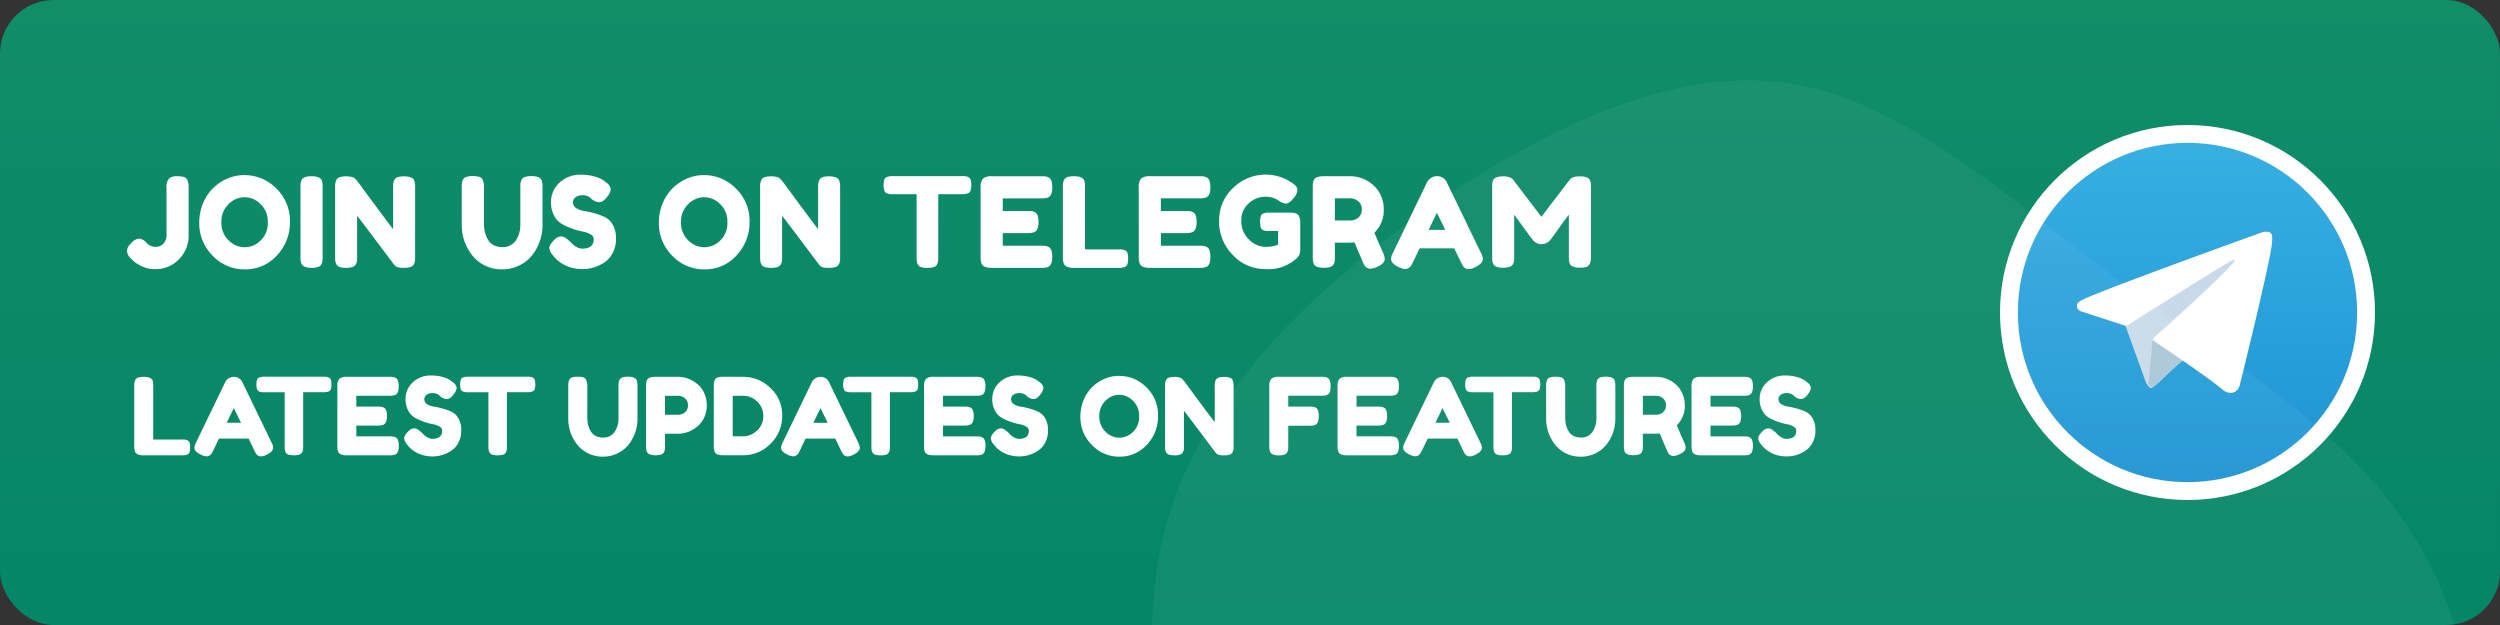 <svg xmlns="http://www.w3.org/2000/svg" xmlns:xlink="http://www.w3.org/1999/xlink" width="280" height="70" viewBox="0 0 280 70">
  <rect x="0" y="0" width="280" height="70" fill="#333333" stroke="none"/>
  <defs>
    <linearGradient id="linear-gradient" x1="0.5" x2="0.5" y2="1" gradientUnits="objectBoundingBox">
      <stop offset="0" stop-color="#118d68"/>
      <stop offset="1" stop-color="#048667"/>
    </linearGradient>
    <linearGradient id="linear-gradient-3" x1="0.5" y1="1" x2="0.5" gradientUnits="objectBoundingBox">
      <stop offset="0" stop-color="#1d93d2"/>
      <stop offset="1" stop-color="#38b0e3"/>
    </linearGradient>
    <clipPath id="clip-path">
      <rect id="Rectangle_9823" data-name="Rectangle 9823" width="280" height="70" rx="6" fill="url(#linear-gradient)"/>
    </clipPath>
  </defs>
  <g id="telegram_banner" transform="translate(-10 -235)">
    <rect id="Rectangle_9822" data-name="Rectangle 9822" width="280" height="70" rx="6" transform="translate(10 235)" fill="url(#linear-gradient)"/>
    <path id="Path_21386" data-name="Path 21386" d="M5.8-10.262a2.614,2.614,0,0,1,.8.091.639.639,0,0,1,.371.3A2.037,2.037,0,0,1,7.126-9v5.418a3.672,3.672,0,0,1-1.064,2.6A3.571,3.571,0,0,1,3.346.14,3.255,3.255,0,0,1,1.708-.266a3.492,3.492,0,0,1-.9-.63L.7-1.008A1.44,1.44,0,0,1,.21-1.9,1.392,1.392,0,0,1,.7-2.772a1.337,1.337,0,0,1,.868-.5,1.279,1.279,0,0,1,.84.462,1.4,1.4,0,0,0,1,.462A1.18,1.18,0,0,0,4.3-2.716a1.335,1.335,0,0,0,.35-.966V-8.918A1.449,1.449,0,0,1,4.928-10,1.321,1.321,0,0,1,5.8-10.262Zm7.546-.126a4.967,4.967,0,0,1,3.6,1.5,5,5,0,0,1,1.526,3.717,5.342,5.342,0,0,1-1.456,3.78A4.708,4.708,0,0,1,13.426.168a4.849,4.849,0,0,1-3.619-1.54A5.091,5.091,0,0,1,8.316-5.04a5.637,5.637,0,0,1,.42-2.177,5.047,5.047,0,0,1,1.12-1.7A5.243,5.243,0,0,1,11.466-10,4.7,4.7,0,0,1,13.342-10.388ZM10.794-5.11A2.685,2.685,0,0,0,11.6-3.087a2.532,2.532,0,0,0,1.8.777,2.542,2.542,0,0,0,1.792-.756,2.664,2.664,0,0,0,.8-2.03,2.7,2.7,0,0,0-.805-2.044,2.543,2.543,0,0,0-1.8-.77,2.508,2.508,0,0,0-1.792.777A2.7,2.7,0,0,0,10.794-5.11Zm8.862-3.92a4.067,4.067,0,0,1,.021-.483,1.122,1.122,0,0,1,.133-.371q.2-.378,1.092-.378.98,0,1.162.518a2.784,2.784,0,0,1,.07.728v7.784a4.042,4.042,0,0,1-.021.49,1.129,1.129,0,0,1-.133.364Q21.784,0,20.888,0q-.98,0-1.148-.532a2.2,2.2,0,0,1-.084-.714Zm10.507-.805a.666.666,0,0,1,.4-.329,2.241,2.241,0,0,1,.665-.084,2.414,2.414,0,0,1,.644.07,1.021,1.021,0,0,1,.364.168.571.571,0,0,1,.175.294A2.2,2.2,0,0,1,32.494-9v7.77a4.041,4.041,0,0,1-.021.49,1.129,1.129,0,0,1-.133.364Q32.144,0,31.248,0a2.306,2.306,0,0,1-.756-.084.818.818,0,0,1-.35-.266Q26.992-4.55,26-5.838v4.606a4.042,4.042,0,0,1-.021.49,1.129,1.129,0,0,1-.133.364Q25.648,0,24.752,0q-.868,0-1.064-.378a1.117,1.117,0,0,1-.133-.378,4.259,4.259,0,0,1-.021-.49V-9.058a1.707,1.707,0,0,1,.133-.777.666.666,0,0,1,.4-.329,2.327,2.327,0,0,1,.686-.084,2.3,2.3,0,0,1,.665.077A.857.857,0,0,1,25.76-10a3.649,3.649,0,0,1,.322.364q2.954,4.018,3.948,5.306V-9.058A1.707,1.707,0,0,1,30.163-9.835Zm14.259-.049a.715.715,0,0,1,.406-.308,2.241,2.241,0,0,1,.665-.084,2.334,2.334,0,0,1,.637.07,1.106,1.106,0,0,1,.364.168.55.55,0,0,1,.182.294,2.341,2.341,0,0,1,.084.728v4.228a5.424,5.424,0,0,1-1.148,3.36A4.169,4.169,0,0,1,44.17-.273a4.305,4.305,0,0,1-1.953.441A4.207,4.207,0,0,1,40.271-.28,4.05,4.05,0,0,1,38.85-1.456a5.391,5.391,0,0,1-1.134-3.36V-9.03a4.232,4.232,0,0,1,.021-.5A1.122,1.122,0,0,1,37.87-9.9a.614.614,0,0,1,.378-.294,2.447,2.447,0,0,1,.714-.084,2.447,2.447,0,0,1,.714.084.562.562,0,0,1,.364.294,1.926,1.926,0,0,1,.168.882v4.2a3.343,3.343,0,0,0,.42,1.624,1.573,1.573,0,0,0,.63.63,1.983,1.983,0,0,0,.994.238,1.71,1.71,0,0,0,1.526-.756,3.081,3.081,0,0,0,.5-1.75V-9.114A1.539,1.539,0,0,1,44.422-9.884Zm3.472,8.442a1.342,1.342,0,0,1-.364-.8q0-.357.6-.945a1.063,1.063,0,0,1,.742-.336q.392,0,1.092.7a2.131,2.131,0,0,0,.56.455,1.332,1.332,0,0,0,.672.217q1.3,0,1.3-1.064a.628.628,0,0,0-.357-.539,2.617,2.617,0,0,0-.889-.315,7.652,7.652,0,0,1-1.148-.315A7.565,7.565,0,0,1,48.958-4.9a2.32,2.32,0,0,1-.889-.931,3.09,3.09,0,0,1-.357-1.533,2.943,2.943,0,0,1,.917-2.149,3.377,3.377,0,0,1,2.5-.917,5.113,5.113,0,0,1,1.533.217,2.94,2.94,0,0,1,.959.441l.35.266a1.093,1.093,0,0,1,.434.686,1.546,1.546,0,0,1-.336.77q-.476.7-.98.7a1.437,1.437,0,0,1-.728-.28,1.647,1.647,0,0,1-.161-.14,2.136,2.136,0,0,0-.217-.182,1.4,1.4,0,0,0-.749-.182,1.26,1.26,0,0,0-.756.217.7.7,0,0,0-.3.6.721.721,0,0,0,.357.623,2.205,2.205,0,0,0,.889.322,10.482,10.482,0,0,1,1.162.259,7.232,7.232,0,0,1,1.162.427,2.052,2.052,0,0,1,.889.875,3.041,3.041,0,0,1,.357,1.533,3.4,3.4,0,0,1-.364,1.6A2.77,2.77,0,0,1,53.676-.6,4.345,4.345,0,0,1,51.254.14a4.7,4.7,0,0,1-1.246-.161,3.376,3.376,0,0,1-.952-.4,3.4,3.4,0,0,1-1.036-.868ZM64.82-10.388a4.967,4.967,0,0,1,3.6,1.5,5,5,0,0,1,1.526,3.717,5.342,5.342,0,0,1-1.456,3.78A4.708,4.708,0,0,1,64.9.168a4.849,4.849,0,0,1-3.619-1.54A5.091,5.091,0,0,1,59.794-5.04a5.637,5.637,0,0,1,.42-2.177,5.047,5.047,0,0,1,1.12-1.7A5.243,5.243,0,0,1,62.944-10,4.7,4.7,0,0,1,64.82-10.388ZM62.272-5.11a2.685,2.685,0,0,0,.805,2.023,2.532,2.532,0,0,0,1.8.777,2.542,2.542,0,0,0,1.792-.756,2.664,2.664,0,0,0,.8-2.03,2.7,2.7,0,0,0-.805-2.044,2.543,2.543,0,0,0-1.8-.77,2.508,2.508,0,0,0-1.792.777A2.7,2.7,0,0,0,62.272-5.11ZM77.763-9.835a.666.666,0,0,1,.4-.329,2.241,2.241,0,0,1,.665-.084,2.414,2.414,0,0,1,.644.07,1.021,1.021,0,0,1,.364.168.571.571,0,0,1,.175.294A2.2,2.2,0,0,1,80.094-9v7.77a4.042,4.042,0,0,1-.021.49,1.129,1.129,0,0,1-.133.364Q79.744,0,78.848,0a2.306,2.306,0,0,1-.756-.084.818.818,0,0,1-.35-.266q-3.15-4.2-4.144-5.488v4.606a4.041,4.041,0,0,1-.021.49,1.129,1.129,0,0,1-.133.364Q73.248,0,72.352,0q-.868,0-1.064-.378a1.117,1.117,0,0,1-.133-.378,4.259,4.259,0,0,1-.021-.49V-9.058a1.707,1.707,0,0,1,.133-.777.666.666,0,0,1,.4-.329,2.327,2.327,0,0,1,.686-.084,2.3,2.3,0,0,1,.665.077A.857.857,0,0,1,73.36-10a3.649,3.649,0,0,1,.322.364q2.954,4.018,3.948,5.306V-9.058A1.707,1.707,0,0,1,77.763-9.835Zm8.225-.441h7.784a1.549,1.549,0,0,1,.658.1.531.531,0,0,1,.28.329,2.023,2.023,0,0,1,.07.588,1.95,1.95,0,0,1-.07.581.481.481,0,0,1-.238.3,1.631,1.631,0,0,1-.714.126H91.084V-1.2a3.88,3.88,0,0,1-.021.476,1.136,1.136,0,0,1-.126.357.593.593,0,0,1-.371.287,2.387,2.387,0,0,1-.7.084,2.314,2.314,0,0,1-.693-.084.591.591,0,0,1-.364-.287,1.13,1.13,0,0,1-.126-.364,4.067,4.067,0,0,1-.021-.483V-8.246H85.974a1.549,1.549,0,0,1-.658-.105.531.531,0,0,1-.28-.329,2.023,2.023,0,0,1-.07-.588,1.95,1.95,0,0,1,.07-.581.481.481,0,0,1,.238-.3A1.631,1.631,0,0,1,85.988-10.276Zm12.32,7.8h4.312a4.067,4.067,0,0,1,.483.021,1.122,1.122,0,0,1,.371.133q.378.2.378,1.092,0,.98-.518,1.148a2.341,2.341,0,0,1-.728.084H97.062q-.98,0-1.148-.532a2.2,2.2,0,0,1-.084-.714V-9.03A1.356,1.356,0,0,1,96.1-10a1.463,1.463,0,0,1,1.008-.259h5.516a4.067,4.067,0,0,1,.483.021,1.122,1.122,0,0,1,.371.133q.378.2.378,1.092,0,.98-.518,1.148a2.341,2.341,0,0,1-.728.084h-4.3V-6.37h2.772a4.067,4.067,0,0,1,.483.021,1.122,1.122,0,0,1,.371.133q.378.2.378,1.092,0,.98-.532,1.148a2.341,2.341,0,0,1-.728.084H98.308Zm9.212.406h3.808a1.593,1.593,0,0,1,.672.1.531.531,0,0,1,.28.329,2.054,2.054,0,0,1,.07.6,2.054,2.054,0,0,1-.07.595.483.483,0,0,1-.238.308,1.577,1.577,0,0,1-.728.14h-5.04q-.98,0-1.148-.532a2.2,2.2,0,0,1-.084-.714V-9.03a4.067,4.067,0,0,1,.021-.483,1.122,1.122,0,0,1,.133-.371q.2-.378,1.092-.378.98,0,1.162.518a2.784,2.784,0,0,1,.07.728Zm8.5-.406h4.312a4.067,4.067,0,0,1,.483.021,1.122,1.122,0,0,1,.371.133q.378.2.378,1.092,0,.98-.518,1.148a2.341,2.341,0,0,1-.728.084h-5.544q-.98,0-1.148-.532a2.2,2.2,0,0,1-.084-.714V-9.03a1.356,1.356,0,0,1,.266-.973,1.463,1.463,0,0,1,1.008-.259h5.516a4.067,4.067,0,0,1,.483.021,1.122,1.122,0,0,1,.371.133q.378.2.378,1.092,0,.98-.518,1.148a2.341,2.341,0,0,1-.728.084h-4.3V-6.37h2.772a4.067,4.067,0,0,1,.483.021,1.122,1.122,0,0,1,.371.133q.378.2.378,1.092,0,.98-.532,1.148a2.341,2.341,0,0,1-.728.084h-2.744ZM128.1-6.188h2.464q.756.028.924.392a1.731,1.731,0,0,1,.14.784v3.08a1.223,1.223,0,0,1-.392.854A4.691,4.691,0,0,1,127.708.14a4.908,4.908,0,0,1-3.626-1.575,5.239,5.239,0,0,1-1.54-3.8,4.919,4.919,0,0,1,1.568-3.717,5.187,5.187,0,0,1,3.7-1.491,5.147,5.147,0,0,1,3.122,1.092.784.784,0,0,1,.378.623,1.42,1.42,0,0,1-.322.791q-.546.742-.994.742a1.921,1.921,0,0,1-.854-.385,2.5,2.5,0,0,0-1.4-.385,2.733,2.733,0,0,0-1.89.749,2.521,2.521,0,0,0-.826,1.96,2.814,2.814,0,0,0,.84,2.058,2.616,2.616,0,0,0,1.9.847A3.631,3.631,0,0,0,129.15-2.6V-4.13h-1.106a1.241,1.241,0,0,1-.616-.112.524.524,0,0,1-.238-.329,2.45,2.45,0,0,1-.056-.588,2.27,2.27,0,0,1,.063-.595.461.461,0,0,1,.231-.308A1.513,1.513,0,0,1,128.1-6.188Zm12.782,4.452a2.221,2.221,0,0,1,.21.728q0,.532-.868.9a1.925,1.925,0,0,1-.721.2.72.72,0,0,1-.448-.133,1,1,0,0,1-.259-.273q-.14-.266-1.092-2.534l-.434.028h-1.764v1.582a4.069,4.069,0,0,1-.021.483,1.122,1.122,0,0,1-.133.371q-.2.378-1.092.378-.98,0-1.148-.518a2.341,2.341,0,0,1-.084-.728V-9.03a4.069,4.069,0,0,1,.021-.483,1.122,1.122,0,0,1,.133-.371q.2-.378,1.092-.378H137.3a3.882,3.882,0,0,1,2.394.9,3.285,3.285,0,0,1,.924,1.176,3.7,3.7,0,0,1,.364,1.652,3.478,3.478,0,0,1-1.05,2.6Q140.238-3.192,140.882-1.736Zm-5.376-3.57H137.3a1.341,1.341,0,0,0,.812-.308,1.086,1.086,0,0,0,.406-.924,1.106,1.106,0,0,0-.406-.931,1.356,1.356,0,0,0-.84-.315h-1.764Zm12.558-4.228,3.78,7.812a1.827,1.827,0,0,1,.238.714q0,.5-.812.91a1.836,1.836,0,0,1-.749.238.748.748,0,0,1-.448-.126.836.836,0,0,1-.252-.266q-.077-.14-.217-.42l-.728-1.512H145L144.27-.672q-.14.28-.217.406a1,1,0,0,1-.252.259.72.72,0,0,1-.448.133,1.836,1.836,0,0,1-.749-.238q-.812-.392-.812-.9a1.827,1.827,0,0,1,.238-.714l3.78-7.826a1.223,1.223,0,0,1,.469-.518,1.239,1.239,0,0,1,.665-.2A1.185,1.185,0,0,1,148.064-9.534Zm-1.134,3.36-.924,1.918h1.862Zm17.108-3.7a1.117,1.117,0,0,1,.133.378,4.261,4.261,0,0,1,.021.49v7.77q0,.966-.532,1.134a2.269,2.269,0,0,1-.672.084,2.366,2.366,0,0,1-.644-.07,1.106,1.106,0,0,1-.364-.168.631.631,0,0,1-.2-.28,2.784,2.784,0,0,1-.07-.728V-5.95q-.35.434-1.022,1.379t-.854,1.183l-.252.329a1.347,1.347,0,0,1-.343.252,1.138,1.138,0,0,1-.588.161,1.142,1.142,0,0,1-.574-.147,1.293,1.293,0,0,1-.371-.287l-.112-.154q-.28-.35-1.106-1.491t-.9-1.225v4.718a4.069,4.069,0,0,1-.021.483,1,1,0,0,1-.133.357q-.21.378-1.092.378-.854,0-1.064-.378a.994.994,0,0,1-.133-.364,4.429,4.429,0,0,1-.021-.5V-9.03a4.069,4.069,0,0,1,.021-.483,1.122,1.122,0,0,1,.133-.371q.21-.364,1.092-.364a2.067,2.067,0,0,1,.651.091.84.84,0,0,1,.357.189l.084.084,3.178,4.172q2.38-3.15,3.178-4.158.238-.378,1.127-.378T164.038-9.87Z" transform="translate(24 265)" fill="#fff"/>
    <path id="Path_21385" data-name="Path 21385" d="M30.156-1.776H33.42a1.365,1.365,0,0,1,.576.09.455.455,0,0,1,.24.282,1.76,1.76,0,0,1,.06.51,1.76,1.76,0,0,1-.06.51.414.414,0,0,1-.2.264,1.352,1.352,0,0,1-.624.12h-4.32q-.84,0-.984-.456a1.887,1.887,0,0,1-.072-.612V-7.74a3.486,3.486,0,0,1,.018-.414.961.961,0,0,1,.114-.318q.168-.324.936-.324.84,0,1,.444a2.387,2.387,0,0,1,.06.624Zm10-6.4,3.24,6.7a1.566,1.566,0,0,1,.2.612q0,.432-.7.78a1.574,1.574,0,0,1-.642.2.641.641,0,0,1-.384-.108.717.717,0,0,1-.216-.228q-.066-.12-.186-.36l-.624-1.3H37.524L36.9-.576q-.12.24-.186.348a.855.855,0,0,1-.216.222.617.617,0,0,1-.384.114,1.574,1.574,0,0,1-.642-.2q-.7-.336-.7-.768a1.566,1.566,0,0,1,.2-.612l3.24-6.708a1.048,1.048,0,0,1,.4-.444,1.062,1.062,0,0,1,.57-.168A1.016,1.016,0,0,1,40.152-8.172Zm-.972,2.88-.792,1.644h1.6Zm3.408-3.516H49.26a1.327,1.327,0,0,1,.564.09.455.455,0,0,1,.24.282,1.734,1.734,0,0,1,.06.5,1.672,1.672,0,0,1-.06.5.412.412,0,0,1-.2.258,1.4,1.4,0,0,1-.612.108H46.956v6.036a3.326,3.326,0,0,1-.018.408.974.974,0,0,1-.108.306.509.509,0,0,1-.318.246,2.046,2.046,0,0,1-.6.072,1.984,1.984,0,0,1-.594-.072.507.507,0,0,1-.312-.246A.968.968,0,0,1,44.9-.63a3.486,3.486,0,0,1-.018-.414V-7.068h-2.3a1.327,1.327,0,0,1-.564-.09.455.455,0,0,1-.24-.282,1.734,1.734,0,0,1-.06-.5,1.672,1.672,0,0,1,.06-.5.412.412,0,0,1,.2-.258A1.4,1.4,0,0,1,42.588-8.808Zm10.32,6.684h3.7a3.486,3.486,0,0,1,.414.018.961.961,0,0,1,.318.114q.324.168.324.936,0,.84-.444.984A2.006,2.006,0,0,1,56.592,0H51.84Q51,0,50.856-.456a1.887,1.887,0,0,1-.072-.612V-7.74a1.162,1.162,0,0,1,.228-.834,1.254,1.254,0,0,1,.864-.222H56.6a3.486,3.486,0,0,1,.414.018.961.961,0,0,1,.318.114q.324.168.324.936,0,.84-.444.984a2.006,2.006,0,0,1-.624.072H52.908V-5.46h2.376a3.486,3.486,0,0,1,.414.018.961.961,0,0,1,.318.114q.324.168.324.936,0,.84-.456.984a2.006,2.006,0,0,1-.624.072H52.908Zm5.664.888a1.15,1.15,0,0,1-.312-.69q0-.306.516-.81a.911.911,0,0,1,.636-.288q.336,0,.936.6a1.827,1.827,0,0,0,.48.39,1.141,1.141,0,0,0,.576.186q1.116,0,1.116-.912a.539.539,0,0,0-.306-.462,2.243,2.243,0,0,0-.762-.27,6.559,6.559,0,0,1-.984-.27,6.485,6.485,0,0,1-.984-.438,1.988,1.988,0,0,1-.762-.8,2.649,2.649,0,0,1-.306-1.314A2.522,2.522,0,0,1,59.2-8.154a2.894,2.894,0,0,1,2.142-.786,4.382,4.382,0,0,1,1.314.186,2.52,2.52,0,0,1,.822.378l.3.228a.937.937,0,0,1,.372.588,1.325,1.325,0,0,1-.288.66q-.408.6-.84.6a1.232,1.232,0,0,1-.624-.24,1.411,1.411,0,0,1-.138-.12,1.831,1.831,0,0,0-.186-.156,1.2,1.2,0,0,0-.642-.156,1.08,1.08,0,0,0-.648.186.6.6,0,0,0-.258.516.618.618,0,0,0,.306.534,1.89,1.89,0,0,0,.762.276,8.985,8.985,0,0,1,1,.222,6.2,6.2,0,0,1,1,.366,1.759,1.759,0,0,1,.762.75,2.607,2.607,0,0,1,.306,1.314,2.912,2.912,0,0,1-.312,1.374,2.374,2.374,0,0,1-.816.918A3.725,3.725,0,0,1,61.452.12a4.028,4.028,0,0,1-1.068-.138,2.893,2.893,0,0,1-.816-.342A2.917,2.917,0,0,1,58.68-1.1Zm6.84-7.572h6.672a1.327,1.327,0,0,1,.564.09.455.455,0,0,1,.24.282,1.735,1.735,0,0,1,.06.5,1.672,1.672,0,0,1-.06.5.412.412,0,0,1-.2.258,1.4,1.4,0,0,1-.612.108H69.78v6.036a3.325,3.325,0,0,1-.018.408.974.974,0,0,1-.108.306.509.509,0,0,1-.318.246,2.046,2.046,0,0,1-.6.072,1.984,1.984,0,0,1-.594-.072.507.507,0,0,1-.312-.246.969.969,0,0,1-.108-.312,3.486,3.486,0,0,1-.018-.414V-7.068H65.4a1.327,1.327,0,0,1-.564-.09.455.455,0,0,1-.24-.282,1.734,1.734,0,0,1-.06-.5,1.672,1.672,0,0,1,.06-.5.412.412,0,0,1,.2-.258A1.4,1.4,0,0,1,65.412-8.808Zm16.98.336a.613.613,0,0,1,.348-.264,1.921,1.921,0,0,1,.57-.072,2,2,0,0,1,.546.06.948.948,0,0,1,.312.144.471.471,0,0,1,.156.252,2.006,2.006,0,0,1,.072.624V-4.1a4.649,4.649,0,0,1-.984,2.88,3.573,3.573,0,0,1-1.236.99A3.69,3.69,0,0,1,80.5.144,3.606,3.606,0,0,1,78.834-.24a3.471,3.471,0,0,1-1.218-1.008,4.621,4.621,0,0,1-.972-2.88V-7.74a3.627,3.627,0,0,1,.018-.426.961.961,0,0,1,.114-.318.526.526,0,0,1,.324-.252,2.1,2.1,0,0,1,.612-.072,2.1,2.1,0,0,1,.612.072.481.481,0,0,1,.312.252,1.651,1.651,0,0,1,.144.756v3.6a2.866,2.866,0,0,0,.36,1.392,1.349,1.349,0,0,0,.54.54,1.7,1.7,0,0,0,.852.2A1.465,1.465,0,0,0,81.84-2.64a2.641,2.641,0,0,0,.432-1.5V-7.812A1.319,1.319,0,0,1,82.392-8.472ZM91.848-7.02A3.172,3.172,0,0,1,92.16-5.6a3.134,3.134,0,0,1-.312,1.41,2.768,2.768,0,0,1-.8,1,3.342,3.342,0,0,1-2.064.768h-1.5v1.356a3.487,3.487,0,0,1-.018.414.961.961,0,0,1-.114.318q-.168.324-.936.324-.84,0-.984-.444a2.006,2.006,0,0,1-.072-.624V-7.74a3.486,3.486,0,0,1,.018-.414.961.961,0,0,1,.114-.318q.168-.324.936-.324h2.568a3.328,3.328,0,0,1,2.052.768A2.757,2.757,0,0,1,91.848-7.02ZM88.992-4.548a1.163,1.163,0,0,0,.708-.264.931.931,0,0,0,.348-.792.948.948,0,0,0-.348-.8,1.162,1.162,0,0,0-.72-.27h-1.5v2.124Zm5.016-4.26,2.22.012a4.308,4.308,0,0,1,3.06,1.254,4.087,4.087,0,0,1,1.32,3.084,4.31,4.31,0,0,1-1.29,3.138A4.228,4.228,0,0,1,96.192-.012H94q-.732,0-.912-.3a1.594,1.594,0,0,1-.144-.768V-7.752a3.464,3.464,0,0,1,.018-.42.967.967,0,0,1,.114-.312Q93.24-8.808,94.008-8.808Zm2.22,6.672a2.244,2.244,0,0,0,1.56-.642,2.1,2.1,0,0,0,.7-1.614,2.167,2.167,0,0,0-.678-1.626,2.217,2.217,0,0,0-1.59-.654H95.064v4.536Zm9.636-6.036,3.24,6.7a1.566,1.566,0,0,1,.2.612q0,.432-.7.78a1.574,1.574,0,0,1-.642.2.641.641,0,0,1-.384-.108.717.717,0,0,1-.216-.228q-.066-.12-.186-.36l-.624-1.3h-3.324l-.624,1.3q-.12.24-.186.348a.855.855,0,0,1-.216.222.617.617,0,0,1-.384.114,1.574,1.574,0,0,1-.642-.2q-.7-.336-.7-.768a1.566,1.566,0,0,1,.2-.612l3.24-6.708a1.048,1.048,0,0,1,.4-.444,1.062,1.062,0,0,1,.57-.168A1.016,1.016,0,0,1,105.864-8.172Zm-.972,2.88L104.1-3.648h1.6ZM108.3-8.808h6.672a1.327,1.327,0,0,1,.564.09.455.455,0,0,1,.24.282,1.735,1.735,0,0,1,.06.5,1.672,1.672,0,0,1-.06.5.412.412,0,0,1-.2.258,1.4,1.4,0,0,1-.612.108h-2.292v6.036a3.325,3.325,0,0,1-.018.408.974.974,0,0,1-.108.306.509.509,0,0,1-.318.246,2.046,2.046,0,0,1-.6.072,1.984,1.984,0,0,1-.594-.072.507.507,0,0,1-.312-.246.969.969,0,0,1-.108-.312,3.486,3.486,0,0,1-.018-.414V-7.068h-2.3a1.327,1.327,0,0,1-.564-.09.455.455,0,0,1-.24-.282,1.734,1.734,0,0,1-.06-.5,1.672,1.672,0,0,1,.06-.5.412.412,0,0,1,.2-.258A1.4,1.4,0,0,1,108.3-8.808Zm10.32,6.684h3.7a3.486,3.486,0,0,1,.414.018.961.961,0,0,1,.318.114q.324.168.324.936,0,.84-.444.984A2.006,2.006,0,0,1,122.3,0h-4.752q-.84,0-.984-.456a1.887,1.887,0,0,1-.072-.612V-7.74a1.162,1.162,0,0,1,.228-.834,1.254,1.254,0,0,1,.864-.222h4.728a3.486,3.486,0,0,1,.414.018.961.961,0,0,1,.318.114q.324.168.324.936,0,.84-.444.984a2.006,2.006,0,0,1-.624.072H118.62V-5.46H121a3.486,3.486,0,0,1,.414.018.961.961,0,0,1,.318.114q.324.168.324.936,0,.84-.456.984a2.006,2.006,0,0,1-.624.072H118.62Zm5.664.888a1.15,1.15,0,0,1-.312-.69q0-.306.516-.81a.911.911,0,0,1,.636-.288q.336,0,.936.6a1.827,1.827,0,0,0,.48.39,1.141,1.141,0,0,0,.576.186q1.116,0,1.116-.912a.539.539,0,0,0-.306-.462,2.243,2.243,0,0,0-.762-.27,6.559,6.559,0,0,1-.984-.27A6.485,6.485,0,0,1,125.2-4.2a1.988,1.988,0,0,1-.762-.8,2.648,2.648,0,0,1-.306-1.314,2.522,2.522,0,0,1,.786-1.842,2.894,2.894,0,0,1,2.142-.786,4.383,4.383,0,0,1,1.314.186,2.52,2.52,0,0,1,.822.378l.3.228a.937.937,0,0,1,.372.588,1.325,1.325,0,0,1-.288.66q-.408.6-.84.6a1.232,1.232,0,0,1-.624-.24,1.412,1.412,0,0,1-.138-.12,1.831,1.831,0,0,0-.186-.156,1.2,1.2,0,0,0-.642-.156,1.08,1.08,0,0,0-.648.186.6.6,0,0,0-.258.516.618.618,0,0,0,.306.534,1.89,1.89,0,0,0,.762.276,8.984,8.984,0,0,1,1,.222,6.2,6.2,0,0,1,1,.366,1.759,1.759,0,0,1,.762.75,2.607,2.607,0,0,1,.306,1.314,2.912,2.912,0,0,1-.312,1.374,2.374,2.374,0,0,1-.816.918,3.725,3.725,0,0,1-2.076.636A4.028,4.028,0,0,1,126.1-.018a2.893,2.893,0,0,1-.816-.342,2.917,2.917,0,0,1-.888-.744ZM138.312-8.9A4.257,4.257,0,0,1,141.4-7.62,4.285,4.285,0,0,1,142.7-4.434a4.579,4.579,0,0,1-1.248,3.24A4.036,4.036,0,0,1,138.384.144a4.157,4.157,0,0,1-3.1-1.32A4.364,4.364,0,0,1,134-4.32a4.831,4.831,0,0,1,.36-1.866,4.327,4.327,0,0,1,.96-1.458,4.494,4.494,0,0,1,1.38-.924A4.026,4.026,0,0,1,138.312-8.9ZM136.128-4.38a2.3,2.3,0,0,0,.69,1.734,2.17,2.17,0,0,0,1.542.666,2.179,2.179,0,0,0,1.536-.648,2.283,2.283,0,0,0,.684-1.74,2.312,2.312,0,0,0-.69-1.752,2.18,2.18,0,0,0-1.542-.66,2.15,2.15,0,0,0-1.536.666A2.312,2.312,0,0,0,136.128-4.38Zm13.038-4.05a.571.571,0,0,1,.342-.282,1.92,1.92,0,0,1,.57-.072,2.069,2.069,0,0,1,.552.06.875.875,0,0,1,.312.144.49.49,0,0,1,.15.252,1.887,1.887,0,0,1,.072.612v6.66a3.462,3.462,0,0,1-.018.42.968.968,0,0,1-.114.312Q150.864,0,150.1,0a1.977,1.977,0,0,1-.648-.072.7.7,0,0,1-.3-.228q-2.7-3.6-3.552-4.7v3.948a3.466,3.466,0,0,1-.018.42.968.968,0,0,1-.114.312Q145.3,0,144.528,0q-.744,0-.912-.324a.958.958,0,0,1-.114-.324,3.648,3.648,0,0,1-.018-.42v-6.7a1.463,1.463,0,0,1,.114-.666.571.571,0,0,1,.342-.282,2,2,0,0,1,.588-.072,1.968,1.968,0,0,1,.57.066.734.734,0,0,1,.294.15,3.127,3.127,0,0,1,.276.312q2.532,3.444,3.384,4.548V-7.764A1.463,1.463,0,0,1,149.166-8.43ZM160.98-8.8a3.486,3.486,0,0,1,.414.018.906.906,0,0,1,.312.114.533.533,0,0,1,.246.324,2.1,2.1,0,0,1,.072.612,2.1,2.1,0,0,1-.072.612.5.5,0,0,1-.252.318,1.03,1.03,0,0,1-.318.108,3.627,3.627,0,0,1-.426.018h-3.672V-5.46h2.364a3.627,3.627,0,0,1,.426.018.962.962,0,0,1,.318.114q.312.18.312.948,0,.84-.456,1a2.243,2.243,0,0,1-.612.06h-2.352v2.268a3.462,3.462,0,0,1-.018.42.968.968,0,0,1-.114.312q-.168.324-.936.324-.84,0-.984-.456a1.887,1.887,0,0,1-.072-.612V-7.74a1.162,1.162,0,0,1,.228-.834,1.254,1.254,0,0,1,.864-.222Zm3.948,6.672h3.7a3.486,3.486,0,0,1,.414.018.961.961,0,0,1,.318.114q.324.168.324.936,0,.84-.444.984a2.006,2.006,0,0,1-.624.072H163.86q-.84,0-.984-.456a1.887,1.887,0,0,1-.072-.612V-7.74a1.162,1.162,0,0,1,.228-.834A1.254,1.254,0,0,1,163.9-8.8h4.728a3.486,3.486,0,0,1,.414.018.961.961,0,0,1,.318.114q.324.168.324.936,0,.84-.444.984a2.006,2.006,0,0,1-.624.072h-3.684V-5.46H167.3a3.486,3.486,0,0,1,.414.018.962.962,0,0,1,.318.114q.324.168.324.936,0,.84-.456.984a2.006,2.006,0,0,1-.624.072h-2.352Zm10.608-6.048,3.24,6.7a1.566,1.566,0,0,1,.2.612q0,.432-.7.78a1.574,1.574,0,0,1-.642.2.641.641,0,0,1-.384-.108.717.717,0,0,1-.216-.228q-.066-.12-.186-.36l-.624-1.3h-3.324l-.624,1.3q-.12.24-.186.348a.854.854,0,0,1-.216.222.617.617,0,0,1-.384.114,1.574,1.574,0,0,1-.642-.2q-.7-.336-.7-.768a1.566,1.566,0,0,1,.2-.612l3.24-6.708a1.048,1.048,0,0,1,.4-.444,1.062,1.062,0,0,1,.57-.168A1.016,1.016,0,0,1,175.536-8.172Zm-.972,2.88-.792,1.644h1.6Zm3.408-3.516h6.672a1.327,1.327,0,0,1,.564.09.455.455,0,0,1,.24.282,1.735,1.735,0,0,1,.06.5,1.672,1.672,0,0,1-.06.5.412.412,0,0,1-.2.258,1.4,1.4,0,0,1-.612.108H182.34v6.036a3.328,3.328,0,0,1-.018.408.974.974,0,0,1-.108.306.509.509,0,0,1-.318.246,2.046,2.046,0,0,1-.6.072,1.984,1.984,0,0,1-.594-.072.507.507,0,0,1-.312-.246.969.969,0,0,1-.108-.312,3.488,3.488,0,0,1-.018-.414V-7.068h-2.3a1.327,1.327,0,0,1-.564-.09.455.455,0,0,1-.24-.282,1.734,1.734,0,0,1-.06-.5,1.671,1.671,0,0,1,.06-.5.412.412,0,0,1,.2-.258A1.4,1.4,0,0,1,177.972-8.808Zm13.944.336a.613.613,0,0,1,.348-.264,1.92,1.92,0,0,1,.57-.072,2,2,0,0,1,.546.06.948.948,0,0,1,.312.144.471.471,0,0,1,.156.252,2.007,2.007,0,0,1,.072.624V-4.1a4.649,4.649,0,0,1-.984,2.88,3.573,3.573,0,0,1-1.236.99,3.69,3.69,0,0,1-1.674.378,3.606,3.606,0,0,1-1.668-.384,3.471,3.471,0,0,1-1.218-1.008,4.621,4.621,0,0,1-.972-2.88V-7.74a3.625,3.625,0,0,1,.018-.426.962.962,0,0,1,.114-.318.526.526,0,0,1,.324-.252,2.1,2.1,0,0,1,.612-.072,2.1,2.1,0,0,1,.612.072.481.481,0,0,1,.312.252,1.651,1.651,0,0,1,.144.756v3.6a2.865,2.865,0,0,0,.36,1.392,1.349,1.349,0,0,0,.54.54,1.7,1.7,0,0,0,.852.2,1.465,1.465,0,0,0,1.308-.648,2.641,2.641,0,0,0,.432-1.5V-7.812A1.319,1.319,0,0,1,191.916-8.472Zm9.7,6.984a1.9,1.9,0,0,1,.18.624q0,.456-.744.768a1.65,1.65,0,0,1-.618.168.617.617,0,0,1-.384-.114.86.86,0,0,1-.222-.234q-.12-.228-.936-2.172l-.372.024H197v1.356a3.484,3.484,0,0,1-.018.414.962.962,0,0,1-.114.318q-.168.324-.936.324-.84,0-.984-.444a2.006,2.006,0,0,1-.072-.624V-7.74a3.484,3.484,0,0,1,.018-.414.962.962,0,0,1,.114-.318q.168-.324.936-.324h2.592a3.328,3.328,0,0,1,2.052.768,2.816,2.816,0,0,1,.792,1.008A3.171,3.171,0,0,1,201.7-5.6a2.981,2.981,0,0,1-.9,2.232Q201.06-2.736,201.612-1.488ZM197-4.548h1.536a1.149,1.149,0,0,0,.7-.264.931.931,0,0,0,.348-.792.948.948,0,0,0-.348-.8,1.162,1.162,0,0,0-.72-.27H197Zm7.572,2.424h3.7a3.486,3.486,0,0,1,.414.018.961.961,0,0,1,.318.114q.324.168.324.936,0,.84-.444.984A2.006,2.006,0,0,1,208.26,0h-4.752q-.84,0-.984-.456a1.887,1.887,0,0,1-.072-.612V-7.74a1.162,1.162,0,0,1,.228-.834,1.254,1.254,0,0,1,.864-.222h4.728a3.486,3.486,0,0,1,.414.018.961.961,0,0,1,.318.114q.324.168.324.936,0,.84-.444.984a2.006,2.006,0,0,1-.624.072h-3.684V-5.46h2.376a3.486,3.486,0,0,1,.414.018.962.962,0,0,1,.318.114q.324.168.324.936,0,.84-.456.984a2.006,2.006,0,0,1-.624.072h-2.352Zm5.664.888a1.15,1.15,0,0,1-.312-.69q0-.306.516-.81a.911.911,0,0,1,.636-.288q.336,0,.936.6a1.827,1.827,0,0,0,.48.39,1.141,1.141,0,0,0,.576.186q1.116,0,1.116-.912a.539.539,0,0,0-.306-.462,2.243,2.243,0,0,0-.762-.27,6.559,6.559,0,0,1-.984-.27,6.484,6.484,0,0,1-.984-.438,1.988,1.988,0,0,1-.762-.8,2.649,2.649,0,0,1-.306-1.314,2.522,2.522,0,0,1,.786-1.842,2.894,2.894,0,0,1,2.142-.786,4.382,4.382,0,0,1,1.314.186,2.519,2.519,0,0,1,.822.378l.3.228a.937.937,0,0,1,.372.588,1.325,1.325,0,0,1-.288.66q-.408.6-.84.6a1.232,1.232,0,0,1-.624-.24,1.412,1.412,0,0,1-.138-.12,1.832,1.832,0,0,0-.186-.156,1.2,1.2,0,0,0-.642-.156,1.08,1.08,0,0,0-.648.186.6.6,0,0,0-.258.516.618.618,0,0,0,.306.534,1.89,1.89,0,0,0,.762.276,8.985,8.985,0,0,1,1,.222,6.2,6.2,0,0,1,1,.366,1.759,1.759,0,0,1,.762.75,2.607,2.607,0,0,1,.306,1.314,2.912,2.912,0,0,1-.312,1.374,2.374,2.374,0,0,1-.816.918A3.725,3.725,0,0,1,213.12.12a4.028,4.028,0,0,1-1.068-.138,2.893,2.893,0,0,1-.816-.342,2.917,2.917,0,0,1-.888-.744Z" transform="translate(-3 286)" fill="#fff"/>
    <g id="Telegram_logo" transform="translate(235.214 250)">
      <circle id="Ellipse_1309" data-name="Ellipse 1309" cx="20" cy="20" r="20" transform="translate(-0.214)" stroke="#fff" stroke-width="2" fill="url(#linear-gradient-3)"/>
      <path id="Path_21377" data-name="Path 21377" d="M81.229,89.463l2.4,6.65s.3.622.622.622,5.106-4.977,5.106-4.977l5.32-10.275L81.315,87.746Z" transform="translate(-68.498 -68.267)" fill="#c8daea"/>
      <path id="Path_21378" data-name="Path 21378" d="M97.794,138.878l-.461,4.9s-.193,1.5,1.308,0,2.939-2.66,2.939-2.66" transform="translate(-81.878 -116.104)" fill="#a9c6d8"/>
      <path id="Path_21379" data-name="Path 21379" d="M54.984,78.349l-4.942-1.61s-.591-.24-.4-.783c.039-.112.118-.207.354-.371,1.1-.763,20.268-7.655,20.268-7.655a1.633,1.633,0,0,1,.861-.061.467.467,0,0,1,.318.347,1.579,1.579,0,0,1,.043.436c0,.127-.017.245-.029.429-.117,1.884-3.611,15.946-3.611,15.946s-.209.823-.958.851a1.372,1.372,0,0,1-1-.387c-1.47-1.264-6.551-4.679-7.673-5.43a.214.214,0,0,1-.092-.152c-.016-.079.07-.177.07-.177s8.847-7.864,9.082-8.689c.018-.064-.051-.1-.143-.067-.588.216-10.774,6.649-11.9,7.359A.542.542,0,0,1,54.984,78.349Z" transform="translate(-42.209 -56.88)" fill="#fff"/>
    </g>
    <g id="Mask_Group_2" data-name="Mask Group 2" transform="translate(10 235)" clip-path="url(#clip-path)">
      <path id="blob" d="M29.861-51.3c12.589,9.3,26.483,17.1,33.85,30,7.367,12.8,8.206,30.7,3.357,46.4A71.162,71.162,0,0,1,38.44,62.8C25.385,71.2,10.092,74.4-5.015,74c-15.013-.5-29.747-4.6-41.124-13.6-11.377-8.9-19.4-22.8-25.178-38.3-5.875-15.5-9.6-32.6-5.222-47,4.29-14.3,16.6-25.9,29.84-35,13.242-9,27.323-15.5,40-13.4S17.272-60.6,29.861-51.3Z" transform="translate(207.462 82.697)" fill="#fff" opacity="0.05"/>
    </g>
  </g>
</svg>
